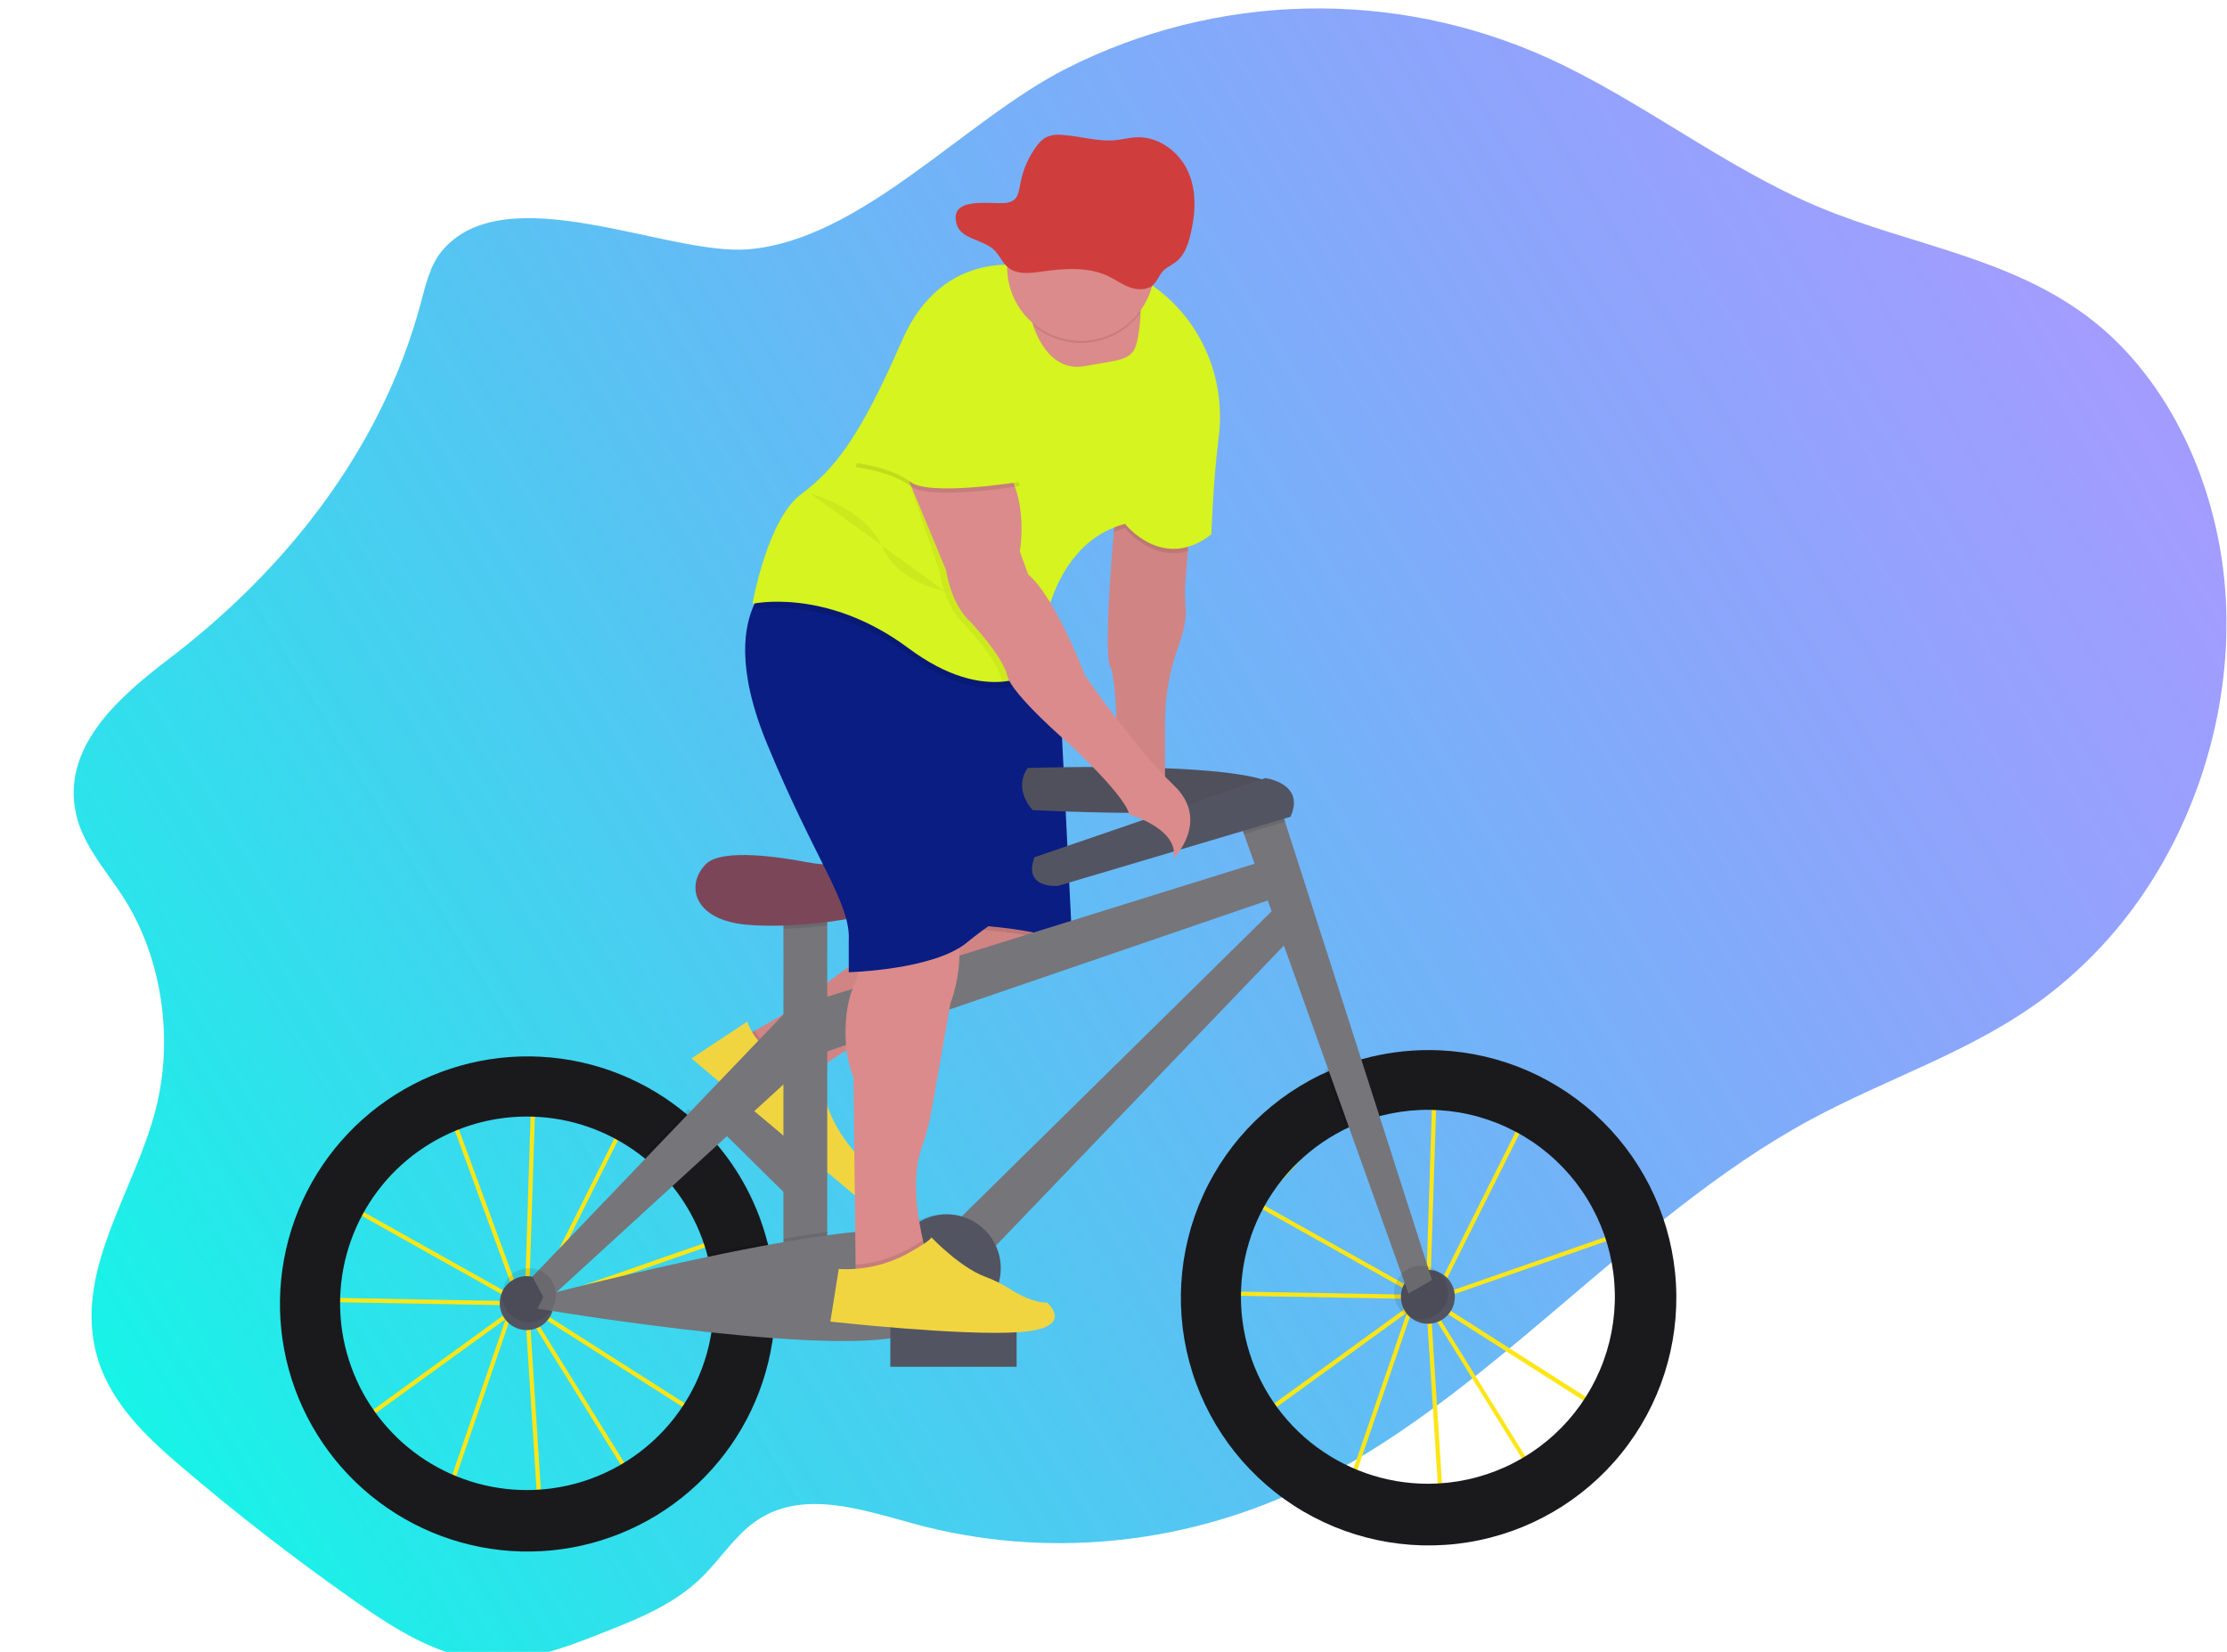 <svg width="1058" height="785" viewBox="0 0 1058 785" fill="none" xmlns="http://www.w3.org/2000/svg">
<g id="undraw_Ride_a_bicycle_2yok 1" clip-path="url(#clip0)">
<path id="Vector" d="M209.802 119.432C204.322 126.082 202.212 135.432 199.852 144.222C180.852 215.062 134.032 272.042 80.712 312.742C58.132 329.982 30.642 353.102 35.582 384.012C38.242 400.612 49.912 412.832 58.582 426.352C76.772 454.662 82.672 493.142 74.002 527.032C64.142 565.592 36.582 601.572 45.112 640.562C50.372 664.562 68.232 681.642 85.402 696.322C112.189 719.209 139.829 740.649 168.322 760.642C187.422 774.042 207.742 787.082 230.002 788.782C249.602 790.282 268.802 782.832 287.412 775.482C303.672 769.052 320.342 762.362 333.472 749.482C342.042 741.072 348.872 730.222 358.392 723.342C380.752 707.182 409.472 717.422 435.112 724.342C495.612 740.582 560.362 734.652 617.932 707.602C706.242 666.102 773.552 578.952 859.932 532.192C897.072 512.082 937.472 499.602 971.862 473.702C991.237 458.956 1007.89 440.938 1021.06 420.462C1047.06 380.352 1061.12 329.212 1057.06 279.152C1053 229.092 1030.25 180.852 994.522 152.592C956.272 122.342 907.962 116.692 864.442 98.532C819.502 79.772 779.522 47.532 735.012 27.402C698.996 11.159 659.8 3.185 620.3 4.066C580.8 4.947 541.998 14.66 506.742 32.492C458.302 56.992 409.202 114.152 355.252 118.492C316.812 121.492 239.822 83.012 209.802 119.432Z" fill="url(#paint0_linear)"/>
<g id="left-wheel">
<path id="Vector_2" d="M255.725 720.778L249.455 622.838L249.325 622.628L243.005 624.828L213.925 709.678L167.675 676.888L241.345 623.478L241.415 623.268L241.835 623.118L246.585 619.668L169.345 576.358L150.425 597.158L153.425 616.658L242.245 618.278V620.278L151.765 618.658L148.345 596.518L174.245 568.058L212.995 522.858L213.685 524.728L221.885 515.728L252.345 521.188V519.978L254.345 520.038V521.548L299.705 529.668L257.415 614.278L251.245 618.748V619.248V619.808L349.045 585.728L337.435 676.938L254.435 624.068L251.515 622.428L300.455 701.308L255.725 720.778ZM251.725 626.438L257.575 717.818L297.625 700.438L251.725 626.438ZM171.145 676.868L212.935 706.498L240.275 626.758L171.145 676.868ZM253.465 621.208L255.555 622.378L335.905 673.578L346.705 588.708L253.465 621.208ZM246.365 614.008L248.875 618.058L249.315 617.738L252.315 523.208L222.575 517.888L214.415 526.888L246.365 614.008ZM170.945 574.948L245.785 616.948L244.485 614.818L212.905 528.548L175.715 569.418L170.945 574.948ZM254.345 523.558L251.345 616.278L255.865 612.998L296.775 531.178L254.345 523.558Z" fill="#FDE616"/>
<path id="Vector_3" d="M365.415 593.738C361.405 575.919 353.285 559.283 341.705 545.158C337.406 539.909 332.666 535.038 327.535 530.598C307.809 513.567 282.986 503.568 256.962 502.17C230.938 500.771 205.187 508.053 183.749 522.873C162.311 537.693 146.401 559.211 138.515 584.05C130.629 608.89 131.214 635.645 140.178 660.116C149.142 684.587 165.978 705.39 188.042 719.258C210.107 733.127 236.152 739.277 262.09 736.743C288.028 734.208 312.39 723.134 331.353 705.257C350.317 687.379 362.807 663.712 366.865 637.968C367.809 631.907 368.284 625.783 368.285 619.648C368.292 610.932 367.329 602.242 365.415 593.738ZM250.225 708.088C231.993 708.069 214.209 702.435 199.292 691.953C184.374 681.47 173.047 666.648 166.851 649.501C160.655 632.354 159.89 613.715 164.66 596.118C169.43 578.521 179.505 562.82 193.513 551.15C207.521 539.48 224.783 532.408 242.953 530.895C261.122 529.381 279.316 533.501 295.062 542.693C310.807 551.884 323.34 565.703 330.956 582.268C338.571 598.834 340.9 617.343 337.625 635.278C333.875 655.722 323.076 674.203 307.107 687.506C291.137 700.809 271.01 708.093 250.225 708.088V708.088Z" fill="#1A1A1D"/>
<path id="Vector_4" d="M250.225 632.058C257.3 632.058 263.035 626.323 263.035 619.248C263.035 612.174 257.3 606.438 250.225 606.438C243.15 606.438 237.415 612.174 237.415 619.248C237.415 626.323 243.15 632.058 250.225 632.058Z" fill="#535461"/>
</g>
<g id="right-wheel">
<path id="Vector_5" d="M683.847 717.78L677.587 619.88L677.457 619.67L671.137 621.87L642.047 706.68L595.797 673.88L669.487 620.47L669.557 620.26L669.977 620.11L674.727 616.66L597.487 573.35L578.557 594.15L581.557 613.65L670.357 615.23V617.23L579.877 615.61L576.477 593.5L602.367 565.05L641.087 519.88L641.777 521.75L649.977 512.75L680.517 518.22V517.01L682.517 517.07V518.58L727.877 526.7L685.547 611.35L679.377 615.82V616.32V616.88L777.187 582.8L765.577 674.01L682.577 621.14L679.657 619.5L728.597 698.39L683.847 717.78ZM679.847 623.44L685.697 714.82L725.747 697.44L679.847 623.44ZM599.277 673.88L641.067 703.51L668.407 623.77L599.277 673.88ZM681.597 618.22L683.687 619.39L764.037 670.59L774.837 585.72L681.597 618.22ZM674.497 611.02L677.007 615.07L677.447 614.75L680.447 520.22L650.707 514.88L642.547 523.88L674.497 611.02ZM599.107 571.97L673.947 613.97L672.647 611.84L641.067 525.57L603.867 566.45L599.107 571.97ZM682.477 520.58L679.477 613.27L683.997 609.99L724.907 528.17L682.477 520.58Z" fill="#FDE616"/>
<path id="Vector_6" d="M678.757 499C668.144 498.988 657.578 500.415 647.347 503.24C642.071 504.695 636.904 506.523 631.887 508.71C605.157 520.297 583.674 541.387 571.594 567.898C559.514 594.41 557.697 624.459 566.492 652.233C575.287 680.008 594.071 703.533 619.209 718.259C644.348 732.984 674.054 737.863 702.582 731.952C731.109 726.04 756.431 709.759 773.648 686.257C790.865 662.755 798.754 633.702 795.789 604.72C792.823 575.738 779.215 548.885 757.595 529.356C735.975 509.828 707.881 499.012 678.747 499H678.757ZM678.357 705.09C658.076 705.082 638.408 698.137 622.62 685.407C606.831 672.678 595.872 654.931 591.562 635.113C587.252 615.295 589.851 594.599 598.928 576.463C608.004 558.326 623.011 543.84 641.457 535.41C646.149 533.262 651.021 531.532 656.017 530.24C668.229 527.07 680.977 526.537 693.411 528.678C705.845 530.818 717.681 535.581 728.13 542.652C738.58 549.722 747.404 558.937 754.015 569.683C760.627 580.429 764.873 592.46 766.473 604.975C768.073 617.49 766.989 630.202 763.293 642.265C759.598 654.329 753.375 665.467 745.04 674.939C736.704 684.41 726.447 691.998 714.951 697.196C703.455 702.395 690.984 705.086 678.367 705.09H678.357Z" fill="#1A1A1D"/>
<path id="Vector_7" d="M678.357 629.06C685.432 629.06 691.167 623.325 691.167 616.25C691.167 609.175 685.432 603.44 678.357 603.44C671.282 603.44 665.547 609.175 665.547 616.25C665.547 623.325 671.282 629.06 678.357 629.06Z" fill="#535461"/>
</g>
<g id="man-bike">
<path id="Vector_8" d="M387 554.303L344.293 512.159L330.947 525.683L373.654 567.827L387 554.303Z" fill="#76757A"/>
<path id="Vector_9" d="M354.48 491.99C354.48 491.99 379.27 478.91 388.85 470.49C394.617 465.444 400.818 460.917 407.38 456.96L438.48 438.03L503.48 433.03L506.48 444.03C506.48 444.03 511.48 460.03 461.48 474.03C411.48 488.03 386.48 510.03 386.48 510.03C386.48 510.03 354.48 520.99 354.48 491.99Z" fill="#DB8B8B"/>
<path id="Vector_10" opacity="0.1" d="M389.13 507.86C387.36 509.21 386.48 509.99 386.48 509.99C386.48 509.99 354.48 520.99 354.48 491.99C354.48 491.99 356.03 491.17 358.48 489.8C360.955 493.831 364.423 497.16 368.551 499.469C372.679 501.778 377.33 502.99 382.06 502.99H385.45L389.13 507.86Z" fill="black"/>
<path id="Vector_11" opacity="0.05" d="M505.54 449.55C502.76 455.44 493.17 465.12 461.48 473.99C420.87 485.36 396.75 501.99 389.13 507.86C387.36 509.21 386.48 509.99 386.48 509.99C386.48 509.99 354.48 520.99 354.48 491.99C354.48 491.99 356.03 491.17 358.48 489.8C365.91 485.73 381.64 476.8 388.82 470.45C394.586 465.403 400.787 460.875 407.35 456.92L438.45 437.99L450.03 437.1L503.45 432.99L506.45 443.99C506.45 443.99 507.15 446.14 505.54 449.55Z" fill="black"/>
<path id="Vector_12" d="M354.98 485.49L328.48 502.99L406.08 567.99C406.08 567.99 417.48 560.99 411.48 552.99C411.48 552.99 391.48 535.99 390.48 511.99L384.48 503.99H381.09C375.358 503.991 369.767 502.211 365.089 498.897C360.412 495.583 356.88 490.898 354.98 485.49V485.49Z" fill="#F1D540"/>
<path id="Vector_13" opacity="0.1" d="M505.54 449.55C489.54 441.82 450.48 440.99 450.48 440.99L450.06 437.1L503.48 432.99L506.48 443.99C506.48 443.99 507.15 446.14 505.54 449.55Z" fill="black"/>
<path id="Vector_14" d="M450.48 438.99C450.48 438.99 497.48 439.99 509.48 449.99L503.48 328.99H438.48L450.48 438.99Z" fill="#091D83"/>
<path id="Vector_15" d="M488.24 364.95C488.24 364.95 605.89 360.95 608.29 376.16C610.69 391.37 490.64 384.96 490.64 384.96C490.64 384.96 481.04 375.35 488.24 364.95Z" fill="#535461"/>
<path id="Vector_16" opacity="0.05" d="M488.24 364.95C488.24 364.95 605.89 360.95 608.29 376.16C610.69 391.37 490.64 384.96 490.64 384.96C490.64 384.96 481.04 375.35 488.24 364.95Z" fill="black"/>
<path id="Vector_17" d="M393 425.78H372.19V606.66H393V425.78Z" fill="#76757A"/>
<path id="Vector_18" opacity="0.1" d="M393 425.77V439.7C386.08 440.6 379 441.17 372.19 441.39V425.77H393Z" fill="black"/>
<path id="Vector_19" d="M391.44 410.78C388.52 410.554 385.616 410.164 382.74 409.61C371.46 407.45 343.02 402.92 335.37 410.61C325.77 420.21 328.97 437.02 354.58 439.42C380.19 441.82 424.21 435.42 433.02 425.81C433.02 425.77 417.09 412.75 391.44 410.78Z" fill="#7C4659"/>
<path id="Vector_20" d="M387.4 475.4L605.9 407.37L613.1 424.18L389 501.01L387.4 475.4Z" fill="#76757A"/>
<path id="Vector_21" d="M452.23 582.65L609.9 427.38L618.7 440.18L468.23 597.05L452.23 582.65Z" fill="#76757A"/>
<path id="Vector_22" opacity="0.1" d="M653.58 529.85C648.584 531.142 643.712 532.872 639.02 535.02L629.46 508.31C634.477 506.123 639.644 504.295 644.92 502.84L653.58 529.85Z" fill="black"/>
<path id="Vector_23" d="M680.33 608.26L669.13 614.66L590.99 396.33L587.49 386.56L605.9 376.15L610.51 390.53L680.33 608.26Z" fill="#76757A"/>
<path id="Vector_24" opacity="0.1" d="M610.51 390.53L590.99 396.33L587.49 386.56L605.9 376.15L610.51 390.53Z" fill="black"/>
<path id="Vector_25" d="M491.44 407.37L601.09 369.75C601.09 369.75 620.3 372.15 613.09 388.16L502.65 420.97C502.65 420.97 485.85 422.57 491.44 407.37Z" fill="#535461"/>
<path id="Vector_26" opacity="0.1" d="M367.79 615.86C367.789 621.994 367.314 628.119 366.37 634.18C356.77 633.49 346.85 632.49 337.13 631.49C339.289 619.599 339.021 607.394 336.34 595.61C345.81 593.61 355.48 591.7 364.92 589.97C366.833 598.467 367.795 607.15 367.79 615.86V615.86Z" fill="black"/>
<path id="Vector_27" opacity="0.1" d="M393 585.38V606.65H372.19V588.65C379.39 587.4 386.39 586.29 393 585.38Z" fill="black"/>
<path id="Vector_28" d="M258.54 615.49C258.54 615.49 426.62 571.49 440.22 588.28C453.82 605.07 468.23 627.49 425.85 635.49C383.47 643.49 255.37 621.88 255.37 621.88L258.54 615.49Z" fill="#76757A"/>
<path id="Vector_29" opacity="0.1" d="M341.21 541.37L319.85 560.92C316.067 556.064 311.791 551.614 307.09 547.64L327.03 526.81C332.164 531.249 336.908 536.12 341.21 541.37V541.37Z" fill="black"/>
<path id="Vector_30" d="M252.94 606.66L378.59 475.4L382.6 505.81L259.34 618.66L252.94 606.66Z" fill="#76757A"/>
<path id="Vector_31" opacity="0.1" d="M251.34 628.27C258.415 628.27 264.15 622.535 264.15 615.46C264.15 608.385 258.415 602.65 251.34 602.65C244.265 602.65 238.53 608.385 238.53 615.46C238.53 622.535 244.265 628.27 251.34 628.27Z" fill="black"/>
<path id="Vector_32" opacity="0.1" d="M675.13 627.07C682.205 627.07 687.94 621.335 687.94 614.26C687.94 607.185 682.205 601.45 675.13 601.45C668.055 601.45 662.32 607.185 662.32 614.26C662.32 621.335 668.055 627.07 675.13 627.07Z" fill="black"/>
<path id="Vector_33" opacity="0.1" d="M448.22 628.27C462.364 628.27 473.83 616.804 473.83 602.66C473.83 588.516 462.364 577.05 448.22 577.05C434.076 577.05 422.61 588.516 422.61 602.66C422.61 616.804 434.076 628.27 448.22 628.27Z" fill="black"/>
<path id="Vector_34" d="M449.83 628.27C463.974 628.27 475.44 616.804 475.44 602.66C475.44 588.516 463.974 577.05 449.83 577.05C435.686 577.05 424.22 588.516 424.22 602.66C424.22 616.804 435.686 628.27 449.83 628.27Z" fill="#535461"/>
<path id="Vector_35" d="M442.992 600.736L442.984 600.742C439.977 602.991 439.362 607.253 441.611 610.26L461.937 637.441C464.186 640.448 468.447 641.063 471.455 638.814L471.463 638.808C474.471 636.559 475.085 632.297 472.836 629.29L452.51 602.109C450.261 599.102 446 598.487 442.992 600.736Z" fill="#6C63FF"/>
<path id="Vector_36" d="M565.48 246.99L563.1 277.1C562.826 280.914 562.876 284.744 563.25 288.55C563.56 291.92 563.25 297.82 559.95 306.82C555.713 318.317 553.523 330.467 553.48 342.72V376.99L530.48 372.99C530.48 372.99 531.48 324.99 527.48 316.99C523.48 308.99 530.48 237.99 530.48 237.99L565.48 246.99Z" fill="#DB8B8B"/>
<path id="Vector_37" opacity="0.05" d="M564.3 261.91L563.1 277.1C562.83 280.911 562.883 284.738 563.26 288.54C563.57 291.91 563.26 297.81 559.96 306.82C555.723 318.317 553.533 330.467 553.49 342.72V376.99L530.49 372.99C530.49 372.99 531.49 324.99 527.49 316.99C524.66 311.32 527.34 274.05 529.15 252.78C529.9 244.03 530.49 237.99 530.49 237.99L565.49 246.99L564.3 261.91Z" fill="black"/>
<path id="Vector_38" d="M451.5 476.99L442.85 526.19C441.759 532.759 440.086 539.218 437.85 545.49C432.78 559.35 436.02 578.78 438.48 589.38C439.57 594.06 440.48 597.02 440.48 597.02L414.48 611.02L406.48 605.02V601.02L405.48 512.02C399.48 498.02 401.48 477.02 405.48 469.02C406.617 466.392 407.417 463.63 407.86 460.8C409.86 450.08 410.48 435.02 410.48 435.02C410.48 435.02 426.48 408.02 445.48 426.02C452.48 432.65 455.14 441.32 455.7 449.62C456.68 463.83 451.5 476.99 451.5 476.99Z" fill="#DB8B8B"/>
<path id="Vector_39" opacity="0.1" d="M455.7 449.59C441.83 457.83 417.7 460.16 407.86 460.77C409.86 450.05 410.48 434.99 410.48 434.99C410.48 434.99 426.48 407.99 445.48 425.99C452.48 432.62 455.14 441.29 455.7 449.59Z" fill="black"/>
<path id="Vector_40" d="M489.225 428C478.591 433.663 468.542 440.362 459.225 448C443.225 461 403.225 462 403.225 462V447C404.225 429 387.225 409 364.225 353C349.535 317.24 353.605 297 358.465 287C361.225 281.35 364.225 279 364.225 279L489.225 303L493.695 316.4L503.225 345C503.225 345 468.225 347 462.225 350C456.225 353 460.225 380 460.225 380C454.225 408 489.225 428 489.225 428Z" fill="#091D83"/>
<path id="Vector_41" opacity="0.1" d="M565.48 246.99L564.3 261.91C546.9 266.91 534.48 250.99 534.48 250.99C532.665 251.477 530.881 252.074 529.14 252.78C529.89 244.03 530.48 237.99 530.48 237.99L565.48 246.99Z" fill="black"/>
<path id="Vector_42" opacity="0.1" d="M493.95 313.39C493.48 318.06 493.48 320.99 493.48 320.99C493.48 320.99 470.48 339.99 431.48 310.99C392.48 281.99 357.48 289.99 357.48 289.99C357.48 289.99 357.89 287.67 358.72 283.99C361.48 278.34 364.48 275.99 364.48 275.99L489.48 299.99L493.95 313.39Z" fill="black"/>
<path id="Vector_43" d="M578.96 207.94C576.35 228.29 575.48 253.94 575.48 253.94C552.48 271.94 534.48 248.94 534.48 248.94C512.76 254.77 502.55 273.78 497.74 290.37C495.164 299.344 493.732 308.607 493.48 317.94C493.48 317.94 487.4 322.94 476.2 323.94C465.61 324.83 450.43 322.07 431.48 307.94C392.48 278.94 357.48 286.94 357.48 286.94C357.48 286.94 364.48 246.94 380.48 234.94C396.48 222.94 408.48 207.94 428.48 161.94C448.48 115.94 489.48 126.94 489.48 126.94C489.48 126.94 491.48 117.94 528.48 126.94C537.492 129.302 545.834 133.721 552.85 139.85C572.64 156.49 582.24 182.3 578.96 207.94Z" fill="#D6F41F"/>
<path id="Vector_44" d="M541.85 149.49C541.8 150.82 541.69 152.3 541.51 153.95C539.51 171.95 537.51 169.95 515.51 173.95C501.83 176.44 494.72 165.01 491.3 156.01C490.062 152.75 489.128 149.382 488.51 145.95L536.51 137.95C536.51 137.95 542.26 136.34 541.85 149.49Z" fill="#DB8B8B"/>
<path id="Vector_45" opacity="0.05" d="M497.74 290.42C495.164 299.394 493.732 308.657 493.48 317.99C493.48 317.99 487.4 322.99 476.2 323.99C475.884 323.353 475.643 322.682 475.48 321.99C473.48 312.99 458.48 296.99 458.48 296.99C448.48 287.99 446.48 271.99 446.48 271.99L429.98 223.49L424.48 218.99C424.48 218.99 447.48 200.99 467.48 215.99C487.48 230.99 481.48 262.99 481.48 262.99L485.48 273.99C489.63 277.49 493.85 283.66 497.74 290.42Z" fill="black"/>
<path id="Vector_46" d="M427.48 217.99L449.48 270.99C449.48 270.99 451.48 286.99 461.48 295.99C461.48 295.99 476.48 311.99 478.48 320.99C480.48 329.99 508.48 353.99 508.48 353.99C508.48 353.99 534.48 377.99 536.48 386.99C536.48 386.99 560.48 393.99 557.48 407.99C557.48 407.99 575.48 389.99 557.48 372.99C539.48 355.99 515.48 320.99 515.48 320.99C515.48 320.99 501.48 283.99 488.48 272.99L484.48 261.99C484.48 261.99 490.48 229.99 470.48 214.99C450.48 199.99 427.48 217.99 427.48 217.99Z" fill="#DB8B8B"/>
<path id="Vector_47" opacity="0.1" d="M440.48 596.99L414.48 610.99L406.48 604.99V600.99C415.464 600.352 424.193 597.718 432.03 593.28C434.43 591.92 436.69 590.58 438.5 589.4C439.55 594.03 440.48 596.99 440.48 596.99Z" fill="black"/>
<path id="Vector_48" opacity="0.1" d="M470.48 175.99L484.48 230.99C484.48 230.99 441.48 237.99 432.48 230.99C423.48 223.99 406.48 221.99 406.48 221.99C406.48 221.99 424.48 169.99 434.48 163.99C444.48 157.99 470.48 175.99 470.48 175.99Z" fill="black"/>
<path id="Vector_49" d="M470.48 173.99L484.48 228.99C484.48 228.99 441.48 235.99 432.48 228.99C423.48 221.99 406.48 219.99 406.48 219.99C406.48 219.99 424.48 167.99 434.48 161.99C444.48 155.99 470.48 173.99 470.48 173.99Z" fill="#D6F41F"/>
<path id="Vector_50" opacity="0.1" d="M541.85 148.49C539.049 152.356 535.487 155.609 531.383 158.047C527.278 160.485 522.718 162.058 517.983 162.669C513.249 163.28 508.439 162.915 503.85 161.598C499.261 160.281 494.99 158.039 491.3 155.01C490.062 151.75 489.128 148.382 488.51 144.95L536.51 136.95C536.51 136.95 542.26 135.34 541.85 148.49Z" fill="black"/>
<path id="Vector_51" d="M548.48 126.99C548.48 136.273 544.792 145.175 538.229 151.739C531.665 158.303 522.763 161.99 513.48 161.99C504.197 161.99 495.295 158.303 488.731 151.739C482.167 145.175 478.48 136.273 478.48 126.99C478.48 126.41 478.48 125.83 478.48 125.25C478.711 115.967 482.62 107.157 489.346 100.756C496.073 94.356 505.067 90.889 514.35 91.12C523.633 91.351 532.443 95.26 538.844 101.986C545.244 108.713 548.711 117.707 548.48 126.99V126.99Z" fill="#DB8B8B"/>
<path id="Vector_52" opacity="0.1" d="M548.48 126.99C548.483 130.216 548.039 133.426 547.16 136.53C544.455 137.12 541.633 136.861 539.08 135.79C535.34 134.32 532.13 131.79 528.54 129.97C518.43 124.85 506.4 125.86 495.2 127.55C489.64 128.39 483.33 129.17 478.96 125.63C478.81 125.511 478.666 125.385 478.53 125.25C478.761 115.967 482.67 107.157 489.396 100.756C496.123 94.356 505.117 90.889 514.4 91.12C523.683 91.351 532.493 95.26 538.894 101.986C545.295 108.713 548.761 117.707 548.53 126.99H548.48Z" fill="black"/>
<path id="Vector_53" opacity="0.05" d="M384.98 234.49C384.98 234.49 410.98 241.49 418.98 259.49C426.98 277.49 448.62 280.78 448.62 280.78" fill="black"/>
<path id="Vector_54" d="M482.98 630.49H422.98V649.49H482.98V630.49Z" fill="#535461"/>
<path id="Vector_55" d="M431.99 595.23C437.36 592.23 442.07 589.23 442.48 587.99C442.48 587.99 456.03 602.29 468.1 606.73C472.158 608.229 476.044 610.16 479.69 612.49C484.47 615.49 491.29 619.02 497.48 619.02C497.48 619.02 511.48 631.02 484.48 633.02C457.48 635.02 394.48 628.02 394.48 628.02L398.48 603.02C410.167 603.705 421.804 601 431.99 595.23Z" fill="#F1D540"/>
</g>
<g id="hat">
<path id="Vector_56" d="M454.624 106.927C456.754 113.607 466.984 113.817 472.234 118.737C474.964 121.297 476.234 125.077 479.234 127.357C483.404 130.537 489.424 129.837 494.734 129.077C505.424 127.557 516.904 126.647 526.544 131.257C529.964 132.887 533.034 135.167 536.604 136.497C540.174 137.827 544.604 137.987 547.504 135.627C549.824 133.737 550.674 130.627 552.774 128.547C554.404 126.907 556.674 125.987 558.534 124.547C562.614 121.467 564.374 116.447 565.534 111.647C567.934 101.767 568.624 91.117 564.534 81.747C560.444 72.377 550.604 64.747 539.864 65.237C536.574 65.387 533.364 66.237 530.084 66.597C521.534 67.467 513.084 64.597 504.504 64.107C502.015 63.804 499.49 64.148 497.174 65.107C495.427 66.078 493.92 67.427 492.764 69.057C488.836 74.202 486.146 80.184 484.904 86.537C483.904 91.327 483.854 95.667 477.984 96.407C471.314 97.287 450.114 92.797 454.624 106.927Z" fill="#D03D3D"/>
</g>
</g>
<defs>
<linearGradient id="paint0_linear" x1="994.572" y1="157.002" x2="80.072" y2="711.002" gradientUnits="userSpaceOnUse">
<stop stop-color="#6C63FF" stop-opacity="0.63"/>
<stop offset="1" stop-color="#17F4E7"/>
</linearGradient>
<clipPath id="clip0">
<rect width="1057.7" height="784.98" fill="white"/>
</clipPath>
</defs>
</svg>
